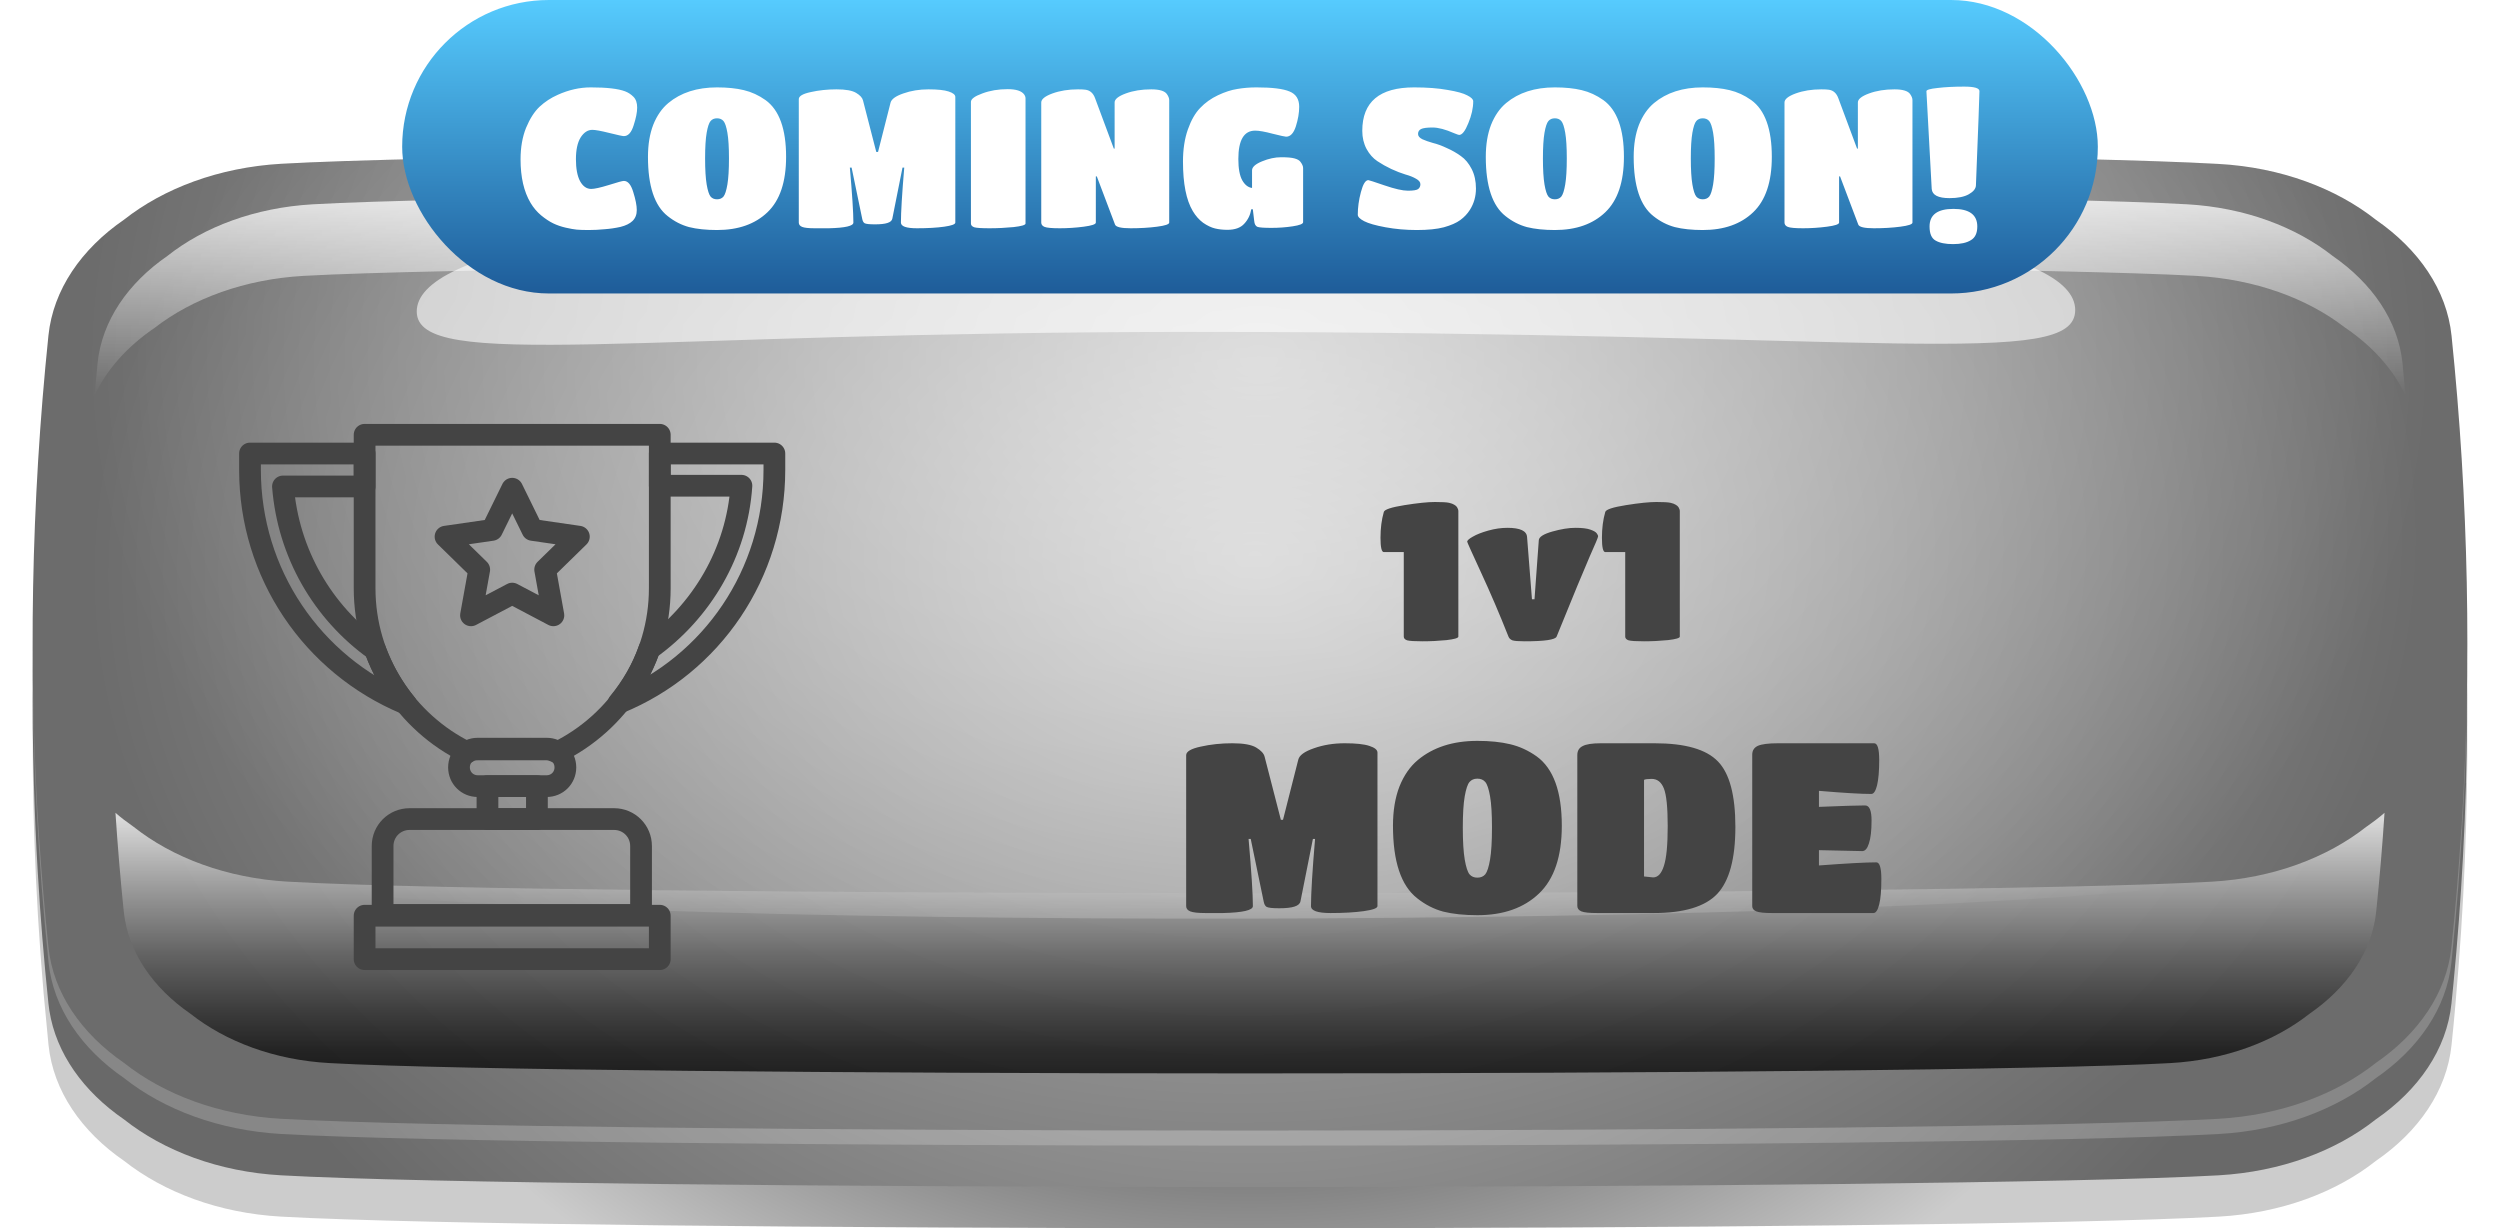 <svg width="230" height="113" viewBox="0 0 230 113" fill="none" xmlns="http://www.w3.org/2000/svg">
<path d="M226.993 69.536C226.985 71.706 226.943 73.89 226.876 76.06C226.75 80.356 226.523 84.638 226.188 88.919C226.003 91.322 225.794 93.74 225.542 96.143C225.106 100.366 222.505 104.109 218.579 106.803C214.921 109.701 209.854 111.609 204.132 111.93C178.729 113.357 51.277 113.357 25.866 111.93C20.144 111.609 15.077 109.687 11.419 106.803C7.501 104.109 4.901 100.366 4.464 96.143C4.305 94.555 4.154 92.954 4.011 91.366C3.609 86.677 3.323 81.973 3.164 77.283C3.072 74.618 3.021 71.953 3.013 69.288C2.996 67.395 3.013 65.487 3.046 63.594V63.521C3.097 60.783 3.181 58.045 3.307 55.307C3.407 53.123 3.533 50.938 3.692 48.754C3.902 45.797 4.162 42.841 4.464 39.899C4.691 37.671 5.521 35.588 6.83 33.71C7.996 32.02 9.565 30.506 11.419 29.239C15.077 26.341 20.144 24.433 25.866 24.098C51.277 22.671 178.729 22.671 204.132 24.098C209.854 24.418 214.921 26.341 218.579 29.239C220.945 30.87 222.824 32.865 224.04 35.137C224.846 36.622 225.366 38.239 225.542 39.914C225.861 43.016 226.138 46.132 226.347 49.234C226.507 51.564 226.649 53.909 226.742 56.239C226.842 58.599 226.918 60.972 226.96 63.332C226.993 65.414 227.01 67.482 226.993 69.55V69.536Z" fill="url(#paint0_radial_473_9316)"/>
<path d="M226.876 72.055C226.809 74.327 226.716 76.599 226.591 78.871C226.381 82.745 226.096 86.618 225.718 90.492C225.659 91.104 225.601 91.716 225.534 92.327C225.097 96.551 222.497 100.293 218.57 102.988C214.913 105.886 209.845 107.794 204.124 108.129C178.721 109.556 51.269 109.556 25.857 108.129C20.136 107.808 15.069 105.886 11.411 102.988C7.686 100.425 5.161 96.929 4.54 92.968C4.506 92.764 4.481 92.546 4.456 92.327C4.036 88.293 3.709 84.259 3.474 80.225C3.315 77.56 3.198 74.88 3.122 72.215C3.013 68.735 2.979 65.254 3.013 61.773V61.73C3.021 60.87 3.038 60.011 3.046 59.152C3.088 56.734 3.164 54.317 3.273 51.899C3.474 47.458 3.785 43.016 4.204 38.574C4.28 37.744 4.364 36.899 4.448 36.069C4.884 31.846 7.484 28.103 11.402 25.409C15.06 22.525 20.127 20.603 25.849 20.282C51.26 18.855 178.712 18.855 204.115 20.282C209.837 20.603 214.904 22.525 218.562 25.409C222.48 28.103 225.081 31.846 225.525 36.069C225.643 37.176 225.743 38.283 225.844 39.375C226.23 43.569 226.515 47.763 226.708 51.972C226.826 54.579 226.901 57.186 226.943 59.793C226.943 60.215 226.96 60.637 226.968 61.06V61.205C227.002 64.817 226.968 68.443 226.867 72.055H226.876Z" fill="url(#paint1_radial_473_9316)"/>
<g style="mix-blend-mode:hard-light" opacity="0.2">
<path d="M225.533 32.268C225.097 28.044 222.496 24.302 218.579 21.608C214.921 18.709 209.854 16.802 204.132 16.467C178.729 15.039 51.269 15.039 25.866 16.467C20.144 16.787 15.077 18.709 11.419 21.608C7.501 24.302 4.9 28.044 4.464 32.268C2.526 51.026 2.526 69.769 4.464 88.526C4.9 92.75 7.501 96.492 11.419 99.187C15.077 102.085 20.144 103.993 25.866 104.327C51.269 105.755 178.729 105.755 204.132 104.327C209.854 104.007 214.921 102.085 218.579 99.187C222.496 96.492 225.097 92.75 225.533 88.526C227.471 69.769 227.471 51.026 225.533 32.268Z" fill="white"/>
</g>
<path d="M226.44 76.293C226.213 79.905 225.911 83.516 225.534 87.128C225.097 91.352 222.497 95.094 218.579 97.789C214.921 100.687 209.854 102.594 204.124 102.929C178.721 104.371 51.261 104.371 25.857 102.929C20.136 102.609 15.069 100.687 11.411 97.789C7.493 95.094 4.892 91.352 4.456 87.128C4.112 83.779 3.827 80.444 3.6 77.094C2.577 61.686 2.862 46.278 4.456 30.87C4.892 26.646 7.493 22.904 11.411 20.209C15.069 17.326 20.136 15.404 25.857 15.069C51.269 13.641 178.721 13.641 204.132 15.083C209.854 15.404 214.921 17.326 218.587 20.224C222.505 22.933 225.106 26.661 225.542 30.884C227.103 46.03 227.413 61.162 226.448 76.308L226.44 76.293Z" fill="url(#paint2_radial_473_9316)"/>
<g style="mix-blend-mode:overlay" opacity="0.8" filter="url(#filter0_f_473_9316)">
<path d="M14.272 30.127C17.728 27.462 22.527 25.685 27.938 25.38C51.965 24.054 178.033 24.054 202.06 25.38C207.471 25.685 212.262 27.448 215.727 30.127C218.243 31.831 220.19 33.972 221.305 36.389C221.213 35.399 221.129 34.409 221.029 33.404C220.626 29.501 218.227 26.049 214.602 23.544C211.221 20.879 206.54 19.103 201.246 18.797C177.764 17.471 52.242 17.471 28.76 18.797C23.466 19.103 18.785 20.865 15.404 23.544C11.78 26.049 9.381 29.501 8.978 33.404C8.877 34.394 8.793 35.385 8.701 36.389C9.817 33.972 11.755 31.831 14.28 30.127H14.272Z" fill="url(#paint3_linear_473_9316)"/>
</g>
<g style="mix-blend-mode:soft-light" opacity="0.75" filter="url(#filter1_f_473_9316)">
<path d="M217.706 76.06C214.107 78.9 209.124 80.793 203.495 81.114C178.511 82.526 51.478 82.526 26.495 81.114C20.866 80.793 15.882 78.914 12.283 76.06C11.696 75.652 11.142 75.23 10.622 74.778C10.823 77.808 11.075 80.837 11.386 83.851C11.771 87.58 14.07 90.885 17.535 93.274C20.765 95.823 25.245 97.526 30.304 97.803C52.754 99.07 177.244 99.07 199.694 97.803C204.753 97.512 209.224 95.823 212.463 93.274C215.928 90.885 218.226 87.58 218.612 83.851C218.923 80.822 219.183 77.793 219.376 74.778C218.856 75.23 218.302 75.652 217.715 76.06H217.706Z" fill="url(#paint4_linear_473_9316)"/>
</g>
<path style="mix-blend-mode:overlay" opacity="0.6" d="M226.985 59.807C226.985 60.215 226.985 60.637 226.985 61.045V61.191C226.985 61.904 226.968 62.603 226.96 63.317C226.927 65.341 226.876 67.366 226.801 69.375C226.767 70.206 226.734 71.036 226.7 71.866C226.641 73.162 226.566 74.458 226.482 75.754C226.473 75.929 226.465 76.118 226.448 76.293C225.593 76.511 224.745 76.745 223.89 76.948C219.401 78.084 214.904 79.089 210.416 79.963C208.831 80.269 207.245 80.56 205.659 80.851C178.696 85.599 49.65 85.774 22.619 81.143C21.185 80.895 19.75 80.633 18.307 80.371C14.264 79.599 10.211 78.725 6.159 77.735C5.304 77.531 4.456 77.312 3.601 77.094C3.601 77.021 3.592 76.934 3.584 76.861C3.483 75.244 3.382 73.613 3.315 71.997C3.265 71.036 3.231 70.089 3.198 69.128C3.131 67.293 3.08 65.443 3.047 63.608V63.535C3.038 62.953 3.03 62.37 3.022 61.773V61.73C3.013 60.885 3.005 60.04 3.005 59.196C3.005 57.972 3.013 56.734 3.03 55.511C3.047 54.375 3.064 53.225 3.097 52.089C3.114 51.113 3.147 50.152 3.189 49.176C3.315 45.739 3.5 42.302 3.76 38.865C3.852 37.642 3.945 36.419 4.054 35.195C4.171 33.753 4.314 32.312 4.465 30.87C4.901 26.646 7.502 22.904 11.419 20.209C15.077 17.326 20.144 15.404 25.866 15.083C51.269 13.641 178.721 13.641 204.124 15.083C209.854 15.404 214.921 17.326 218.579 20.209C222.497 22.918 225.098 26.661 225.534 30.87C225.718 32.647 225.886 34.409 226.029 36.185C226.121 37.336 226.213 38.486 226.289 39.637C226.532 42.958 226.7 46.263 226.817 49.569C226.851 50.414 226.868 51.259 226.893 52.103C226.926 53.531 226.952 54.943 226.968 56.385C226.977 57.521 226.977 58.657 226.968 59.807H226.985Z" fill="url(#paint5_radial_473_9316)"/>
<g style="mix-blend-mode:soft-light" opacity="0.6">
<path d="M190.919 28.511C190.953 34.03 173.276 30.535 109.961 30.535C58.031 30.535 38.374 34.19 38.341 28.671C38.307 23.151 57.276 18.608 110.96 18.608C172.521 18.608 190.885 22.991 190.919 28.511Z" fill="white"/>
</g>
<path d="M199.803 22.663C199.827 21.699 198.247 20.8 196.275 20.655C194.303 20.511 192.685 21.175 192.662 22.14C192.638 23.104 194.218 24.003 196.19 24.148C198.162 24.292 199.78 23.628 199.803 22.663Z" fill="url(#paint6_radial_473_9316)"/>
<path d="M204.878 23.481C204.891 22.967 204.041 22.487 202.981 22.409C201.921 22.331 201.052 22.685 201.039 23.199C201.027 23.714 201.876 24.194 202.936 24.271C203.996 24.349 204.866 23.995 204.878 23.481Z" fill="url(#paint7_radial_473_9316)"/>
<path d="M219.519 80.56C219.519 83.371 217.774 85.643 216.759 85.643C215.744 85.643 217.069 83.983 217.069 81.172C217.069 78.361 215.744 75.478 216.759 75.478C217.774 75.478 219.519 77.749 219.519 80.56Z" fill="url(#paint8_radial_473_9316)"/>
<path d="M218.256 35.346C218.4 33.773 217.325 32.171 215.856 31.768C214.387 31.364 213.08 32.312 212.936 33.885C212.793 35.458 213.868 37.06 215.337 37.464C216.806 37.867 218.113 36.919 218.256 35.346Z" fill="url(#paint9_radial_473_9316)"/>
<path d="M218.207 40.564C218.284 39.722 217.704 38.863 216.913 38.646C216.121 38.428 215.417 38.935 215.34 39.777C215.263 40.619 215.843 41.478 216.635 41.695C217.426 41.913 218.13 41.406 218.207 40.564Z" fill="url(#paint10_radial_473_9316)"/>
<path d="M189.426 20.967C189.468 21.68 40.975 22.175 34.49 22.933C21.327 24.462 24.247 30.346 22.368 30.258C20.488 30.171 19.062 22.467 34.272 21.36C47.746 20.384 189.384 20.253 189.426 20.967Z" fill="url(#paint11_radial_473_9316)"/>
<path d="M22.053 37.819C22.621 36.39 22.479 34.508 21.735 33.617C20.992 32.727 19.928 33.164 19.36 34.593C18.791 36.023 18.933 37.905 19.677 38.796C20.421 39.686 21.484 39.249 22.053 37.819Z" fill="url(#paint12_radial_473_9316)"/>
<path d="M134.169 58.568C134.169 58.7 133.803 58.808 133.071 58.892C132.339 58.964 131.607 59 130.875 59C130.143 59 129.669 58.97 129.453 58.91C129.249 58.838 129.147 58.724 129.147 58.568V50.792H127.311C127.107 50.792 127.005 50.354 127.005 49.478C127.005 48.602 127.107 47.81 127.311 47.102C127.371 46.874 128.007 46.664 129.219 46.472C130.431 46.28 131.361 46.184 132.009 46.184C132.657 46.184 133.089 46.208 133.305 46.256C133.521 46.304 133.683 46.364 133.791 46.436C133.899 46.496 133.983 46.568 134.043 46.652C134.127 46.784 134.169 46.91 134.169 47.03V58.568ZM134.982 49.838C134.982 49.718 135.156 49.562 135.504 49.37C135.852 49.166 136.326 48.98 136.926 48.812C137.526 48.644 138.114 48.56 138.69 48.56C139.854 48.56 140.454 48.842 140.49 49.406L140.94 55.13H141.174L141.57 49.694C141.594 49.394 142.008 49.13 142.812 48.902C143.616 48.674 144.324 48.56 144.936 48.56C145.548 48.56 146.004 48.614 146.304 48.722C146.616 48.83 146.814 48.944 146.898 49.064C146.982 49.172 147.024 49.268 147.024 49.352C147.024 49.436 146.766 50.054 146.25 51.206C145.746 52.358 144.732 54.812 143.208 58.568C143.088 58.856 142.11 59 140.274 59C139.698 59 139.32 58.97 139.14 58.91C138.96 58.838 138.84 58.724 138.78 58.568C137.952 56.48 137.112 54.518 136.26 52.682C135.408 50.834 134.982 49.886 134.982 49.838ZM154.542 58.568C154.542 58.7 154.176 58.808 153.444 58.892C152.712 58.964 151.98 59 151.248 59C150.516 59 150.042 58.97 149.826 58.91C149.622 58.838 149.52 58.724 149.52 58.568V50.792H147.684C147.48 50.792 147.378 50.354 147.378 49.478C147.378 48.602 147.48 47.81 147.684 47.102C147.744 46.874 148.38 46.664 149.592 46.472C150.804 46.28 151.734 46.184 152.382 46.184C153.03 46.184 153.462 46.208 153.678 46.256C153.894 46.304 154.056 46.364 154.164 46.436C154.272 46.496 154.356 46.568 154.416 46.652C154.5 46.784 154.542 46.91 154.542 47.03V58.568ZM112.515 84C112.148 84 111.613 84 110.909 84C110.22 84 109.75 83.949 109.501 83.846C109.252 83.743 109.127 83.582 109.127 83.362V69.48C109.127 69.143 109.574 68.879 110.469 68.688C111.378 68.483 112.346 68.38 113.373 68.38C114.4 68.38 115.133 68.512 115.573 68.776C116.013 69.04 116.27 69.319 116.343 69.612L117.839 75.42H118.037L119.445 69.876C119.548 69.48 120.024 69.135 120.875 68.842C121.74 68.534 122.686 68.38 123.713 68.38C124.74 68.38 125.495 68.461 125.979 68.622C126.478 68.783 126.727 68.989 126.727 69.238V83.362C126.727 83.553 126.309 83.707 125.473 83.824C124.637 83.941 123.618 84 122.415 84C121.212 84 120.611 83.787 120.611 83.362C120.611 82.203 120.736 80.143 120.985 77.18H120.787L119.643 82.922C119.599 83.142 119.416 83.303 119.093 83.406C118.785 83.509 118.316 83.56 117.685 83.56C117.054 83.56 116.666 83.516 116.519 83.428C116.387 83.34 116.299 83.171 116.255 82.922L115.067 77.18H114.869C115.133 80.201 115.265 82.262 115.265 83.362C115.265 83.743 114.348 83.956 112.515 84ZM135.92 84.198C134.703 84.198 133.654 84.088 132.774 83.868C131.909 83.633 131.11 83.223 130.376 82.636C128.895 81.477 128.154 79.255 128.154 75.97C128.154 74.591 128.352 73.389 128.748 72.362C129.159 71.335 129.724 70.521 130.442 69.92C131.85 68.747 133.676 68.16 135.92 68.16C137.079 68.16 138.084 68.263 138.934 68.468C139.8 68.673 140.614 69.047 141.376 69.59C142.916 70.705 143.686 72.831 143.686 75.97C143.686 78.786 142.99 80.861 141.596 82.196C140.203 83.531 138.311 84.198 135.92 84.198ZM135.194 80.436C135.37 80.641 135.612 80.744 135.92 80.744C136.228 80.744 136.47 80.641 136.646 80.436C136.822 80.216 136.969 79.761 137.086 79.072C137.204 78.368 137.262 77.393 137.262 76.146C137.262 74.899 137.204 73.939 137.086 73.264C136.969 72.589 136.822 72.149 136.646 71.944C136.47 71.739 136.228 71.636 135.92 71.636C135.612 71.636 135.37 71.739 135.194 71.944C135.018 72.149 134.872 72.589 134.754 73.264C134.637 73.939 134.578 74.899 134.578 76.146C134.578 77.393 134.637 78.368 134.754 79.072C134.872 79.761 135.018 80.216 135.194 80.436ZM152.131 84H146.939C146.221 84 145.737 83.949 145.487 83.846C145.238 83.743 145.113 83.575 145.113 83.34V69.458C145.113 69.077 145.275 68.805 145.597 68.644C145.92 68.468 146.477 68.38 147.269 68.38H152.219C155.035 68.38 156.979 68.937 158.049 70.052C159.12 71.152 159.655 73.161 159.655 76.08C159.655 78.999 159.098 81.052 157.983 82.24C156.869 83.413 154.918 84 152.131 84ZM151.955 71.658C151.603 71.658 151.369 71.687 151.251 71.746V80.634L152.087 80.722C152.527 80.722 152.857 80.37 153.077 79.666C153.312 78.962 153.429 77.745 153.429 76.014C153.429 74.283 153.312 73.125 153.077 72.538C152.843 71.951 152.469 71.658 151.955 71.658ZM172.359 84H163.031C162.313 84 161.829 83.949 161.579 83.846C161.33 83.743 161.205 83.582 161.205 83.362V69.436C161.205 69.055 161.374 68.783 161.711 68.622C162.063 68.461 162.687 68.38 163.581 68.38H172.425C172.733 68.38 172.887 68.893 172.887 69.92C172.887 70.932 172.821 71.709 172.689 72.252C172.557 72.78 172.381 73.044 172.161 73.044C171.208 73.044 169.602 72.949 167.343 72.758V74.232C169.514 74.144 170.929 74.1 171.589 74.1C171.985 74.1 172.183 74.562 172.183 75.486C172.183 76.41 172.103 77.114 171.941 77.598C171.795 78.067 171.589 78.302 171.325 78.302L167.343 78.214V79.622C169.895 79.431 171.655 79.336 172.623 79.336C172.931 79.336 173.085 79.849 173.085 80.876C173.085 81.903 173.019 82.68 172.887 83.208C172.755 83.736 172.579 84 172.359 84Z" fill="#444444"/>
<path d="M49.396 72.323H44.847V75.355H49.396V72.323Z" stroke="#444444" stroke-width="2" stroke-miterlimit="10" stroke-linecap="round" stroke-linejoin="round"/>
<path d="M43.952 72.323H50.292C51.257 72.323 52.015 71.565 52.015 70.6C52.015 69.635 51.257 68.877 50.292 68.877H43.952C42.987 68.877 42.228 69.635 42.228 70.6C42.228 71.565 42.987 72.323 43.952 72.323Z" stroke="#444444" stroke-width="2" stroke-miterlimit="10" stroke-linecap="round" stroke-linejoin="round"/>
<path d="M33.544 40V54.128C33.544 60.676 37.335 66.465 42.986 69.222C43.262 69.015 43.607 68.946 43.951 68.946H50.292C50.636 68.946 50.981 69.084 51.257 69.222C56.908 66.465 60.699 60.676 60.699 54.128V40H33.544Z" stroke="#444444" stroke-width="2" stroke-miterlimit="10" stroke-linecap="round" stroke-linejoin="round"/>
<path d="M60.699 41.723V44.687H68.211C67.797 50.82 64.558 56.265 59.734 59.711C59.114 61.503 58.149 63.157 56.908 64.673C65.523 61.158 71.243 52.75 71.243 43.239V41.723H60.699Z" stroke="#444444" stroke-width="2" stroke-miterlimit="10" stroke-linecap="round" stroke-linejoin="round"/>
<path d="M26.032 44.755H33.545V41.723H23V43.239C23 52.75 28.72 61.158 37.335 64.742C36.163 63.295 35.199 61.641 34.51 59.78C29.685 56.334 26.515 50.889 26.032 44.755Z" stroke="#444444" stroke-width="2" stroke-miterlimit="10" stroke-linecap="round" stroke-linejoin="round"/>
<path d="M60.699 84.246H33.544V88.243H60.699V84.246Z" stroke="#444444" stroke-width="2" stroke-miterlimit="10" stroke-linecap="round" stroke-linejoin="round"/>
<path d="M58.976 77.837C58.976 76.458 57.873 75.355 56.495 75.355H37.68C36.301 75.355 35.199 76.458 35.199 77.837V84.177H58.976V77.837Z" stroke="#444444" stroke-width="2" stroke-miterlimit="10" stroke-linecap="round" stroke-linejoin="round"/>
<path d="M47.122 44.962L48.982 48.753L53.255 49.373L50.154 52.405L50.912 56.609L47.122 54.611L43.331 56.609L44.089 52.405L40.988 49.373L45.261 48.753L47.122 44.962Z" stroke="#444444" stroke-width="2" stroke-miterlimit="10" stroke-linecap="round" stroke-linejoin="round"/>
<rect x="37" width="156" height="27" rx="13.5" fill="url(#paint13_linear_473_9316)"/>
<path d="M57.089 20.874C56.609 20.982 56.117 21.054 55.613 21.09C55.121 21.138 54.635 21.162 54.155 21.162C53.687 21.162 53.321 21.15 53.057 21.126C52.805 21.102 52.469 21.042 52.049 20.946C51.629 20.85 51.245 20.718 50.897 20.55C50.549 20.382 50.177 20.136 49.781 19.812C49.397 19.488 49.073 19.104 48.809 18.66C48.197 17.628 47.891 16.296 47.891 14.664C47.891 13.572 48.059 12.606 48.395 11.766C48.743 10.926 49.157 10.278 49.637 9.822C50.129 9.366 50.687 9 51.311 8.724C52.319 8.268 53.333 8.04 54.353 8.04C55.817 8.04 56.867 8.16 57.503 8.4C57.791 8.508 58.049 8.676 58.277 8.904C58.505 9.132 58.619 9.462 58.619 9.894C58.619 10.326 58.511 10.872 58.295 11.532C58.091 12.192 57.791 12.522 57.395 12.522C57.275 12.522 56.831 12.426 56.063 12.234C55.295 12.042 54.773 11.946 54.497 11.946C54.077 11.946 53.717 12.18 53.417 12.648C53.129 13.116 52.985 13.782 52.985 14.646C52.985 15.51 53.111 16.182 53.363 16.662C53.627 17.142 53.969 17.382 54.389 17.382C54.689 17.382 55.229 17.262 56.009 17.022C56.801 16.77 57.263 16.644 57.395 16.644C57.767 16.644 58.055 16.986 58.259 17.67C58.475 18.354 58.583 18.906 58.583 19.326C58.583 19.746 58.451 20.082 58.187 20.334C57.935 20.574 57.569 20.754 57.089 20.874ZM65.967 21.162C64.971 21.162 64.113 21.072 63.393 20.892C62.685 20.7 62.031 20.364 61.431 19.884C60.219 18.936 59.613 17.118 59.613 14.43C59.613 13.302 59.775 12.318 60.099 11.478C60.435 10.638 60.897 9.972 61.485 9.48C62.637 8.52 64.131 8.04 65.967 8.04C66.915 8.04 67.737 8.124 68.433 8.292C69.141 8.46 69.807 8.766 70.431 9.21C71.691 10.122 72.321 11.862 72.321 14.43C72.321 16.734 71.751 18.432 70.611 19.524C69.471 20.616 67.923 21.162 65.967 21.162ZM65.373 18.084C65.517 18.252 65.715 18.336 65.967 18.336C66.219 18.336 66.417 18.252 66.561 18.084C66.705 17.904 66.825 17.532 66.921 16.968C67.017 16.392 67.065 15.594 67.065 14.574C67.065 13.554 67.017 12.768 66.921 12.216C66.825 11.664 66.705 11.304 66.561 11.136C66.417 10.968 66.219 10.884 65.967 10.884C65.715 10.884 65.517 10.968 65.373 11.136C65.229 11.304 65.109 11.664 65.013 12.216C64.917 12.768 64.869 13.554 64.869 14.574C64.869 15.594 64.917 16.392 65.013 16.968C65.109 17.532 65.229 17.904 65.373 18.084ZM76.261 21C75.961 21 75.523 21 74.947 21C74.383 21 73.999 20.958 73.795 20.874C73.591 20.79 73.489 20.658 73.489 20.478V9.12C73.489 8.844 73.855 8.628 74.587 8.472C75.331 8.304 76.123 8.22 76.963 8.22C77.803 8.22 78.403 8.328 78.763 8.544C79.123 8.76 79.333 8.988 79.393 9.228L80.617 13.98H80.779L81.931 9.444C82.015 9.12 82.405 8.838 83.101 8.598C83.809 8.346 84.583 8.22 85.423 8.22C86.263 8.22 86.881 8.286 87.277 8.418C87.685 8.55 87.889 8.718 87.889 8.922V20.478C87.889 20.634 87.547 20.76 86.863 20.856C86.179 20.952 85.345 21 84.361 21C83.377 21 82.885 20.826 82.885 20.478C82.885 19.53 82.987 17.844 83.191 15.42H83.029L82.093 20.118C82.057 20.298 81.907 20.43 81.643 20.514C81.391 20.598 81.007 20.64 80.491 20.64C79.975 20.64 79.657 20.604 79.537 20.532C79.429 20.46 79.357 20.322 79.321 20.118L78.349 15.42H78.187C78.403 17.892 78.511 19.578 78.511 20.478C78.511 20.79 77.761 20.964 76.261 21ZM94.348 20.568C94.348 20.7 93.982 20.808 93.25 20.892C92.518 20.964 91.78 21 91.036 21C90.304 21 89.836 20.97 89.632 20.91C89.428 20.838 89.326 20.724 89.326 20.568V9.372C89.326 9.108 89.674 8.85 90.37 8.598C91.066 8.334 91.846 8.202 92.71 8.202C93.478 8.202 93.982 8.364 94.222 8.688C94.306 8.808 94.348 8.928 94.348 9.048V20.568ZM100.817 20.478C100.817 20.634 100.445 20.76 99.701 20.856C98.969 20.952 98.237 21 97.505 21C96.773 21 96.305 20.958 96.101 20.874C95.897 20.79 95.795 20.658 95.795 20.478V9.426C95.795 9.126 96.137 8.85 96.821 8.598C97.517 8.346 98.303 8.22 99.179 8.22C99.491 8.22 99.725 8.232 99.881 8.256C100.289 8.316 100.577 8.574 100.745 9.03L102.473 13.674H102.545V9.426C102.545 9.126 102.887 8.85 103.571 8.598C104.255 8.346 105.035 8.22 105.911 8.22C106.667 8.22 107.147 8.364 107.351 8.652C107.495 8.856 107.567 9.042 107.567 9.21V20.478C107.567 20.634 107.195 20.76 106.451 20.856C105.719 20.952 104.909 21 104.021 21C103.145 21 102.665 20.886 102.581 20.658L100.907 16.23H100.817V20.478ZM112.92 21.144C112.512 21.144 112.134 21.102 111.786 21.018C111.438 20.934 111.072 20.76 110.688 20.496C110.316 20.22 109.998 19.86 109.734 19.416C109.134 18.408 108.834 16.89 108.834 14.862C108.834 13.746 108.984 12.762 109.284 11.91C109.584 11.058 109.962 10.398 110.418 9.93C110.874 9.45 111.42 9.06 112.056 8.76C112.692 8.46 113.286 8.268 113.838 8.184C114.39 8.088 114.978 8.04 115.602 8.04C117.042 8.04 118.056 8.166 118.644 8.418C119.232 8.658 119.526 9.126 119.526 9.822C119.526 10.374 119.424 10.974 119.22 11.622C119.016 12.258 118.716 12.576 118.32 12.576C118.224 12.576 117.816 12.486 117.096 12.306C116.376 12.114 115.836 12.018 115.476 12.018C114.444 12.018 113.928 12.888 113.928 14.628C113.928 15.504 114.048 16.158 114.288 16.59C114.528 17.01 114.828 17.244 115.188 17.292V15.672C115.188 15.372 115.494 15.096 116.106 14.844C116.718 14.592 117.306 14.466 117.87 14.466C118.434 14.466 118.842 14.502 119.094 14.574C119.358 14.646 119.538 14.748 119.634 14.88C119.802 15.096 119.886 15.288 119.886 15.456V20.442C119.886 20.598 119.568 20.724 118.932 20.82C118.308 20.916 117.654 20.964 116.97 20.964C116.298 20.964 115.872 20.934 115.692 20.874C115.512 20.802 115.41 20.616 115.386 20.316L115.26 19.254H115.116C115.032 19.77 114.816 20.214 114.468 20.586C114.132 20.958 113.616 21.144 112.92 21.144ZM134.348 20.244C133.988 20.508 133.484 20.73 132.836 20.91C132.2 21.078 131.372 21.162 130.352 21.162C129.344 21.162 128.384 21.078 127.472 20.91C126.56 20.742 125.906 20.556 125.51 20.352C125.114 20.148 124.916 19.95 124.916 19.758C124.916 19.086 125.012 18.39 125.204 17.67C125.396 16.938 125.624 16.572 125.888 16.572C125.936 16.572 126.434 16.734 127.382 17.058C128.33 17.382 129.044 17.544 129.524 17.544C130.004 17.544 130.316 17.496 130.46 17.4C130.604 17.292 130.676 17.142 130.676 16.95C130.676 16.758 130.544 16.59 130.28 16.446C130.016 16.29 129.686 16.158 129.29 16.05C128.894 15.93 128.462 15.762 127.994 15.546C127.538 15.33 127.112 15.09 126.716 14.826C126.32 14.562 125.99 14.19 125.726 13.71C125.462 13.218 125.33 12.66 125.33 12.036C125.33 9.372 126.92 8.04 130.1 8.04C131.288 8.04 132.314 8.118 133.178 8.274C134.042 8.418 134.648 8.586 134.996 8.778C135.356 8.958 135.536 9.138 135.536 9.318C135.536 9.942 135.386 10.614 135.086 11.334C134.798 12.054 134.516 12.414 134.24 12.414C134.192 12.414 134.036 12.36 133.772 12.252C132.98 11.904 132.32 11.73 131.792 11.73C131.276 11.73 130.922 11.778 130.73 11.874C130.55 11.97 130.46 12.12 130.46 12.324C130.46 12.516 130.592 12.678 130.856 12.81C131.12 12.93 131.444 13.044 131.828 13.152C132.224 13.248 132.65 13.404 133.106 13.62C133.574 13.824 134.006 14.07 134.402 14.358C134.798 14.634 135.128 15.03 135.392 15.546C135.656 16.062 135.788 16.662 135.788 17.346C135.788 18.066 135.602 18.72 135.23 19.308C135.002 19.668 134.708 19.98 134.348 20.244ZM143.047 21.162C142.051 21.162 141.193 21.072 140.473 20.892C139.765 20.7 139.111 20.364 138.511 19.884C137.299 18.936 136.693 17.118 136.693 14.43C136.693 13.302 136.855 12.318 137.179 11.478C137.515 10.638 137.977 9.972 138.565 9.48C139.717 8.52 141.211 8.04 143.047 8.04C143.995 8.04 144.817 8.124 145.513 8.292C146.221 8.46 146.887 8.766 147.511 9.21C148.771 10.122 149.401 11.862 149.401 14.43C149.401 16.734 148.831 18.432 147.691 19.524C146.551 20.616 145.003 21.162 143.047 21.162ZM142.453 18.084C142.597 18.252 142.795 18.336 143.047 18.336C143.299 18.336 143.497 18.252 143.641 18.084C143.785 17.904 143.905 17.532 144.001 16.968C144.097 16.392 144.145 15.594 144.145 14.574C144.145 13.554 144.097 12.768 144.001 12.216C143.905 11.664 143.785 11.304 143.641 11.136C143.497 10.968 143.299 10.884 143.047 10.884C142.795 10.884 142.597 10.968 142.453 11.136C142.309 11.304 142.189 11.664 142.093 12.216C141.997 12.768 141.949 13.554 141.949 14.574C141.949 15.594 141.997 16.392 142.093 16.968C142.189 17.532 142.309 17.904 142.453 18.084ZM156.653 21.162C155.657 21.162 154.799 21.072 154.079 20.892C153.371 20.7 152.717 20.364 152.117 19.884C150.905 18.936 150.299 17.118 150.299 14.43C150.299 13.302 150.461 12.318 150.785 11.478C151.121 10.638 151.583 9.972 152.171 9.48C153.323 8.52 154.817 8.04 156.653 8.04C157.601 8.04 158.423 8.124 159.119 8.292C159.827 8.46 160.493 8.766 161.117 9.21C162.377 10.122 163.007 11.862 163.007 14.43C163.007 16.734 162.437 18.432 161.297 19.524C160.157 20.616 158.609 21.162 156.653 21.162ZM156.059 18.084C156.203 18.252 156.401 18.336 156.653 18.336C156.905 18.336 157.103 18.252 157.247 18.084C157.391 17.904 157.511 17.532 157.607 16.968C157.703 16.392 157.751 15.594 157.751 14.574C157.751 13.554 157.703 12.768 157.607 12.216C157.511 11.664 157.391 11.304 157.247 11.136C157.103 10.968 156.905 10.884 156.653 10.884C156.401 10.884 156.203 10.968 156.059 11.136C155.915 11.304 155.795 11.664 155.699 12.216C155.603 12.768 155.555 13.554 155.555 14.574C155.555 15.594 155.603 16.392 155.699 16.968C155.795 17.532 155.915 17.904 156.059 18.084ZM169.196 20.478C169.196 20.634 168.824 20.76 168.08 20.856C167.348 20.952 166.616 21 165.884 21C165.152 21 164.684 20.958 164.48 20.874C164.276 20.79 164.174 20.658 164.174 20.478V9.426C164.174 9.126 164.516 8.85 165.2 8.598C165.896 8.346 166.682 8.22 167.558 8.22C167.87 8.22 168.104 8.232 168.26 8.256C168.668 8.316 168.956 8.574 169.124 9.03L170.852 13.674H170.924V9.426C170.924 9.126 171.266 8.85 171.95 8.598C172.634 8.346 173.414 8.22 174.29 8.22C175.046 8.22 175.526 8.364 175.73 8.652C175.874 8.856 175.946 9.042 175.946 9.21V20.478C175.946 20.634 175.574 20.76 174.83 20.856C174.098 20.952 173.288 21 172.4 21C171.524 21 171.044 20.886 170.96 20.658L169.286 16.23H169.196V20.478ZM177.231 8.4C177.219 8.268 177.561 8.166 178.257 8.094C178.953 8.01 179.769 7.968 180.705 7.968C181.641 7.968 182.109 8.106 182.109 8.382C182.109 8.73 182.001 11.622 181.785 17.058C181.773 17.358 181.557 17.628 181.137 17.868C180.717 18.108 180.123 18.228 179.355 18.228C178.311 18.228 177.765 17.946 177.717 17.382L177.231 8.4ZM181.911 20.838C181.911 21.45 181.713 21.87 181.317 22.098C180.933 22.338 180.387 22.458 179.679 22.458C178.983 22.458 178.449 22.35 178.077 22.134C177.705 21.93 177.519 21.498 177.519 20.838C177.519 19.758 178.251 19.218 179.715 19.218C181.179 19.218 181.911 19.758 181.911 20.838Z" fill="white"/>
<defs>
<filter id="filter0_f_473_9316" x="0.701" y="9.803" width="228.604" height="34.587" filterUnits="userSpaceOnUse" color-interpolation-filters="sRGB">
<feFlood flood-opacity="0" result="BackgroundImageFix"/>
<feBlend mode="normal" in="SourceGraphic" in2="BackgroundImageFix" result="shape"/>
<feGaussianBlur stdDeviation="4" result="effect1_foregroundBlur_473_9316"/>
</filter>
<filter id="filter1_f_473_9316" x="2.622" y="66.778" width="224.753" height="39.975" filterUnits="userSpaceOnUse" color-interpolation-filters="sRGB">
<feFlood flood-opacity="0" result="BackgroundImageFix"/>
<feBlend mode="normal" in="SourceGraphic" in2="BackgroundImageFix" result="shape"/>
<feGaussianBlur stdDeviation="4" result="effect1_foregroundBlur_473_9316"/>
</filter>
<radialGradient id="paint0_radial_473_9316" cx="0" cy="0" r="1" gradientUnits="userSpaceOnUse" gradientTransform="translate(114.943 67.883) scale(103.303 75.919)">
<stop/>
<stop offset="0.84" stop-opacity="0.2"/>
</radialGradient>
<radialGradient id="paint1_radial_473_9316" cx="0" cy="0" r="1" gradientUnits="userSpaceOnUse" gradientTransform="translate(114.943 64.057) scale(103.303 75.919)">
<stop stop-color="#696969"/>
<stop offset="0.04" stop-color="#B9B9B9"/>
<stop offset="0.98" stop-color="#696969"/>
</radialGradient>
<radialGradient id="paint2_radial_473_9316" cx="0" cy="0" r="1" gradientUnits="userSpaceOnUse" gradientTransform="translate(115.415 51.107) rotate(-91.458) scale(77.6 109.587)">
<stop stop-color="#696969"/>
<stop offset="0" stop-color="#C1C1C1"/>
<stop offset="0.98" stop-color="#6C6C6C"/>
</radialGradient>
<linearGradient id="paint3_linear_473_9316" x1="114.995" y1="36.389" x2="114.995" y2="17.806" gradientUnits="userSpaceOnUse">
<stop stop-color="white" stop-opacity="0"/>
<stop offset="1" stop-color="white"/>
</linearGradient>
<linearGradient id="paint4_linear_473_9316" x1="114.995" y1="98.764" x2="114.995" y2="74.778" gradientUnits="userSpaceOnUse">
<stop/>
<stop offset="0.09" stop-color="#0C0C0C"/>
<stop offset="0.24" stop-color="#2C2C2C"/>
<stop offset="0.46" stop-color="#616161"/>
<stop offset="0.71" stop-color="#AAAAAA"/>
<stop offset="0.98" stop-color="white"/>
</linearGradient>
<radialGradient id="paint5_radial_473_9316" cx="0" cy="0" r="1" gradientUnits="userSpaceOnUse" gradientTransform="translate(115.806 32.956) scale(106.901 78.563)">
<stop stop-color="white"/>
<stop offset="1" stop-color="white" stop-opacity="0"/>
</radialGradient>
<radialGradient id="paint6_radial_473_9316" cx="0" cy="0" r="1" gradientUnits="userSpaceOnUse" gradientTransform="translate(1019.57 111.78) rotate(-171.57) scale(1.763 3.299)">
<stop offset="0.51" stop-color="white"/>
<stop offset="1" stop-color="white" stop-opacity="0"/>
</radialGradient>
<radialGradient id="paint7_radial_473_9316" cx="0" cy="0" r="1" gradientUnits="userSpaceOnUse" gradientTransform="translate(1024.09 112.412) rotate(-171.57) scale(0.946 1.771)">
<stop offset="0.51" stop-color="white"/>
<stop offset="1" stop-color="white" stop-opacity="0"/>
</radialGradient>
<radialGradient id="paint8_radial_473_9316" cx="0" cy="0" r="1" gradientUnits="userSpaceOnUse" gradientTransform="translate(201.015 14.538) rotate(-91.695) scale(5.095 2.614)">
<stop stop-color="white"/>
<stop offset="1" stop-color="white" stop-opacity="0"/>
</radialGradient>
<radialGradient id="paint9_radial_473_9316" cx="0" cy="0" r="1" gradientUnits="userSpaceOnUse" gradientTransform="translate(511.598 1537.27) rotate(-101.046) scale(1.479 4.923)">
<stop offset="0.51" stop-color="white"/>
<stop offset="1" stop-color="white" stop-opacity="0"/>
</radialGradient>
<radialGradient id="paint10_radial_473_9316" cx="0" cy="0" r="1" gradientUnits="userSpaceOnUse" gradientTransform="translate(511.355 1534.99) rotate(-101.046) scale(0.795 2.645)">
<stop offset="0.51" stop-color="white"/>
<stop offset="1" stop-color="white" stop-opacity="0"/>
</radialGradient>
<radialGradient id="paint11_radial_473_9316" cx="0" cy="0" r="1" gradientUnits="userSpaceOnUse" gradientTransform="translate(-129.652 -1807.23) rotate(-96.183) scale(22.598 125.603)">
<stop offset="0.51" stop-color="white"/>
<stop offset="1" stop-color="white" stop-opacity="0"/>
</radialGradient>
<radialGradient id="paint12_radial_473_9316" cx="0" cy="0" r="1" gradientUnits="userSpaceOnUse" gradientTransform="translate(20.306 57.527) rotate(-91.868) scale(3.047 1.553)">
<stop offset="0.51" stop-color="white"/>
<stop offset="1" stop-color="white" stop-opacity="0"/>
</radialGradient>
<linearGradient id="paint13_linear_473_9316" x1="115" y1="0" x2="115" y2="27" gradientUnits="userSpaceOnUse">
<stop stop-color="#56CBFE"/>
<stop offset="1" stop-color="#1E5C99"/>
</linearGradient>
</defs>
</svg>
